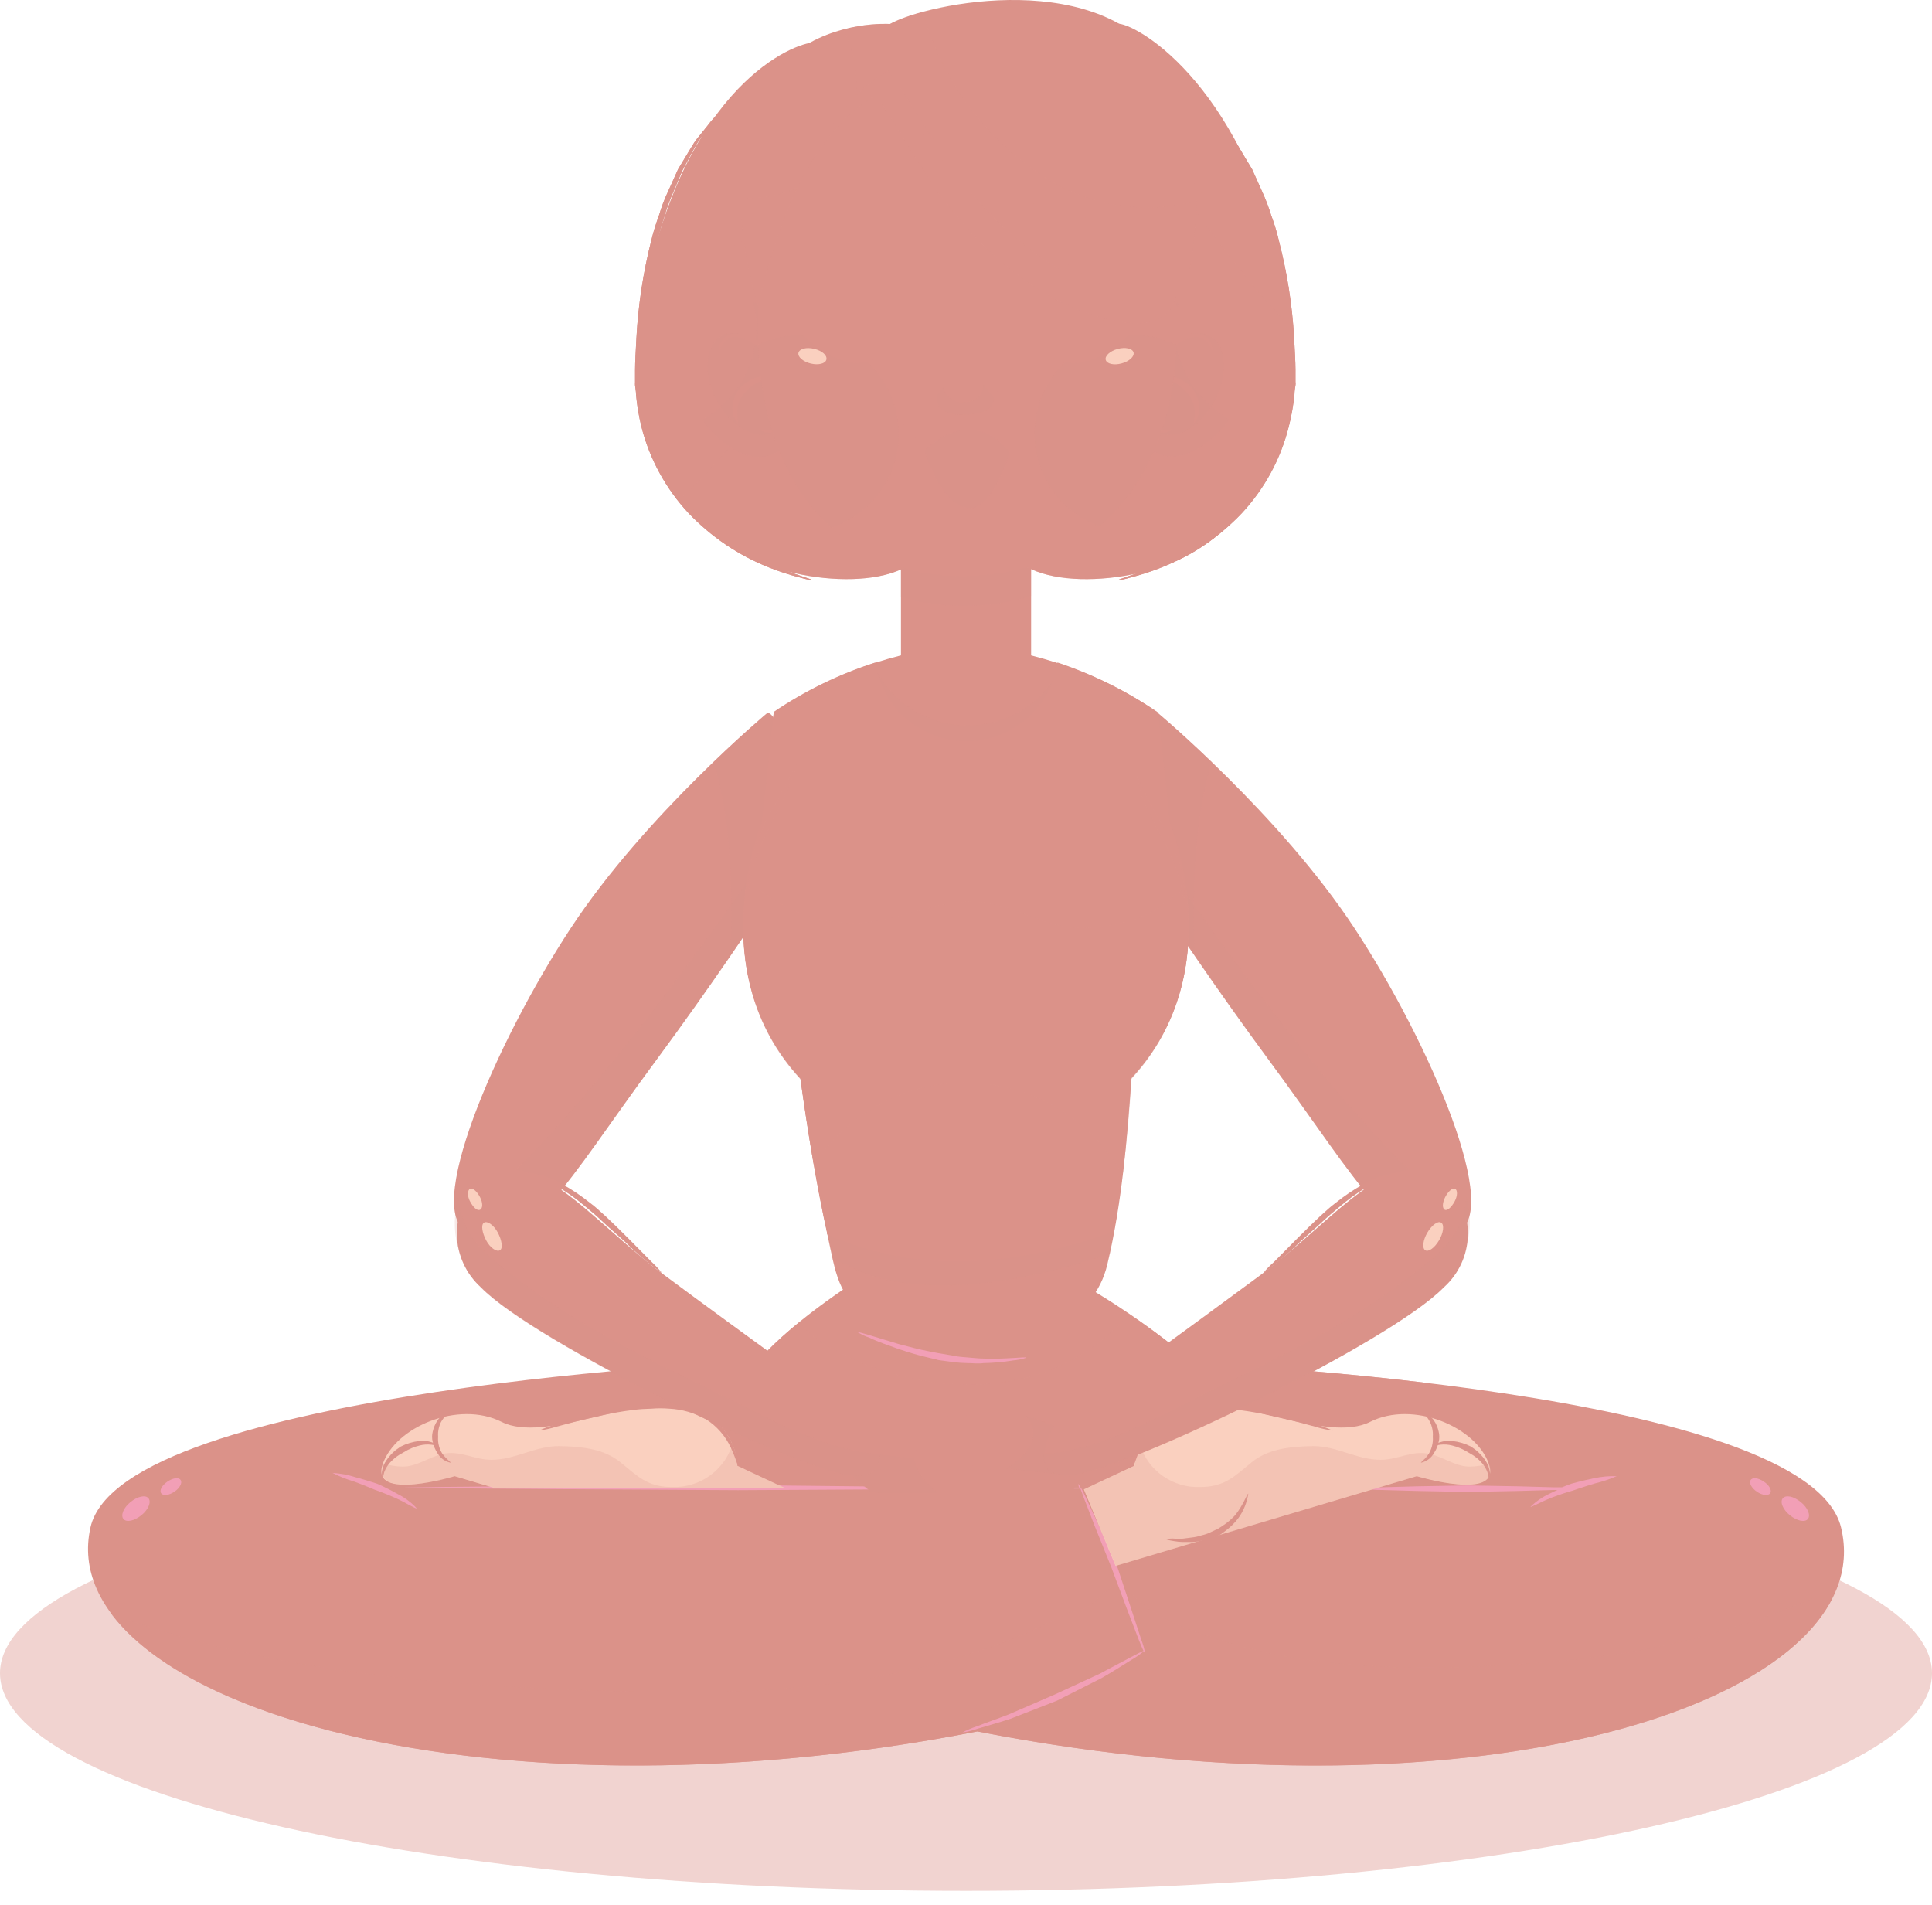 <svg width="71" height="70" viewBox="0 0 71 70" fill="none" xmlns="http://www.w3.org/2000/svg">
<g style="mix-blend-mode:multiply" opacity="0.4">
<path d="M71 61.489C71 65.906 55.107 69.485 35.5 69.485C15.893 69.485 0 65.906 0 61.489C0 57.072 15.893 53.511 35.5 53.511C55.107 53.511 71 57.076 71 61.489Z" fill="#DB9289"/>
</g>
<path d="M28.215 26.188C28.215 26.188 23.711 29.938 20.963 34.126C18.214 38.314 15.455 44.707 17.261 45.298C19.563 46.052 20.691 43.594 24.117 38.96C26.181 36.164 27.776 33.752 27.776 33.752C27.776 33.752 29.404 26.623 28.215 26.188Z" fill="#DB9289"/>
<path opacity="0.4" d="M28.215 26.188C28.215 26.188 27.388 26.877 26.228 28.001C26.877 30.235 26.921 32.614 26.855 34.967C27.446 34.217 27.776 33.76 27.776 33.76C27.776 33.76 29.404 26.623 28.215 26.188Z" fill="#DB9289"/>
<path opacity="0.2" d="M18.856 43.101C22.377 39.634 26.358 34.035 28.255 31.25C28.019 32.628 27.765 33.752 27.765 33.752C27.765 33.752 26.17 36.164 24.107 38.96C22.656 40.921 21.616 42.492 20.723 43.594C20.132 43.328 19.501 43.162 18.856 43.101Z" fill="#DB9289"/>
<path d="M42.535 26.188C42.535 26.188 47.035 29.938 49.787 34.126C52.539 38.314 55.291 44.707 53.489 45.298C51.187 46.052 50.059 43.594 46.632 38.96C44.569 36.164 42.974 33.752 42.974 33.752C42.974 33.752 41.338 26.623 42.535 26.188Z" fill="#DB9289"/>
<path opacity="0.4" d="M42.535 26.188C42.535 26.188 43.361 26.877 44.522 28.001C43.873 30.235 43.829 32.614 43.895 34.967C43.303 34.217 42.974 33.76 42.974 33.76C42.974 33.76 41.338 26.623 42.535 26.188Z" fill="#DB9289"/>
<path opacity="0.2" d="M51.883 43.101C48.362 39.634 44.38 34.035 42.484 31.25C42.716 32.628 42.974 33.752 42.974 33.752C42.974 33.752 44.569 36.164 46.632 38.96C48.083 40.921 49.123 42.492 50.016 43.594C50.607 43.328 51.238 43.162 51.883 43.101Z" fill="#DB9289"/>
<path d="M67.657 56.13C66.424 51.053 43.891 50.096 43.891 50.096C42.443 48.872 40.877 47.795 39.217 46.879L35.514 46.72H35.467L31.765 46.879C31.765 46.879 29.263 48.409 27.86 50.001C27.86 50.001 4.471 51.035 3.325 56.13C1.918 62.37 17.231 67.284 35.921 63.628C54.61 67.284 69.176 62.37 67.657 56.13Z" fill="#DB9289"/>
<path d="M42.999 30.25L42.56 26.188C40.502 24.776 38.114 23.922 35.627 23.708H35.373C32.886 23.922 30.496 24.777 28.436 26.188L28.001 30.25C28.001 30.25 25.735 35.656 29.415 39.641C29.687 41.589 29.999 43.536 30.423 45.443C30.692 46.662 30.786 47.731 31.961 48.388C33.375 49.185 34.749 49.167 36.312 49.113C38.191 49.062 40.189 48.569 40.693 46.469C41.226 44.243 41.418 41.893 41.581 39.616C45.265 35.656 42.999 30.25 42.999 30.25Z" fill="#DB9289"/>
<path opacity="0.2" d="M30.423 45.454C30.489 45.748 30.543 46.034 30.608 46.306C30.867 46.383 31.118 46.482 31.359 46.604C33.335 47.586 36.436 47.282 38.872 46.64C39.521 46.473 40.16 46.277 40.787 46.074C41.199 43.951 41.466 41.801 41.585 39.641C45.265 35.653 42.999 30.25 42.999 30.25L42.56 26.188C41.469 25.441 40.281 24.847 39.028 24.422C38.725 25.092 38.235 25.66 37.616 26.056C36.998 26.453 36.278 26.662 35.543 26.659C34.808 26.655 34.09 26.438 33.475 26.035C32.861 25.631 32.377 25.059 32.081 24.386C30.794 24.82 29.573 25.43 28.454 26.199L28.019 30.261C28.019 30.261 25.753 35.667 29.433 39.652C29.687 41.589 29.999 43.536 30.423 45.454Z" fill="#DB9289"/>
<path d="M42.999 30.25L42.589 26.45C42.571 26.351 42.546 26.255 42.517 26.159C41.389 25.387 40.158 24.777 38.861 24.346C38.743 25.149 38.34 25.883 37.725 26.413C37.111 26.944 36.326 27.235 35.514 27.235C34.703 27.235 33.918 26.944 33.304 26.413C32.689 25.883 32.286 25.149 32.168 24.346C30.844 24.77 29.588 25.381 28.436 26.159L28.001 30.221C28.001 30.221 25.735 35.627 29.415 39.612C29.68 41.509 29.985 43.409 30.394 45.28C30.394 45.305 30.394 45.331 30.394 45.356C33.618 46.843 37.425 46.549 40.936 45.24C41.19 43.855 41.338 42.437 41.454 41.034C41.454 41.008 41.454 40.987 41.454 40.965L41.563 39.612C45.265 35.656 42.999 30.25 42.999 30.25Z" fill="#DB9289"/>
<g style="mix-blend-mode:multiply" opacity="0.5">
<path d="M42.553 33.361C41.791 33.905 40.675 34.057 39.782 34.111C38.296 34.111 37.114 33.111 35.667 33.132C34.22 33.154 32.766 33.923 31.341 33.923C30.617 33.922 29.901 33.776 29.235 33.492C28.569 33.209 27.967 32.794 27.464 32.273C27.138 34.209 27.145 37.205 29.415 39.66C29.56 40.715 29.724 41.773 29.908 42.825C30.527 41.863 31.384 41.078 32.397 40.546C33.41 40.014 34.543 39.753 35.686 39.79C36.829 39.826 37.944 40.159 38.92 40.754C39.897 41.35 40.702 42.188 41.258 43.188C41.342 42.462 41.411 41.77 41.469 41.066C41.469 41.041 41.469 41.019 41.469 40.998L41.577 39.645C43.72 37.324 43.847 34.521 43.579 32.585C43.252 32.863 42.91 33.122 42.553 33.361Z" fill="#DB9289"/>
</g>
<path d="M37.077 27.976C36.854 28.056 36.623 28.113 36.388 28.146C36.05 28.181 35.708 28.166 35.373 28.103C35.035 28.051 34.706 27.953 34.394 27.813C34.088 27.648 33.794 27.462 33.513 27.258C33.72 27.554 33.996 27.794 34.318 27.958C34.636 28.13 34.978 28.252 35.333 28.32C35.695 28.373 36.062 28.365 36.421 28.299C36.663 28.247 36.898 28.163 37.117 28.049C37.221 28.003 37.313 27.936 37.389 27.853C37.281 27.882 37.176 27.923 37.077 27.976Z" fill="#DB9289"/>
<path d="M36.965 37.948C36.776 37.793 36.563 37.67 36.334 37.585C36.002 37.465 35.654 37.394 35.301 37.375C34.949 37.376 34.598 37.419 34.256 37.502C33.913 37.574 33.59 37.72 33.31 37.93C33.31 37.959 33.792 37.741 34.292 37.665C34.623 37.612 34.959 37.594 35.293 37.611C35.627 37.612 35.958 37.657 36.28 37.745C36.502 37.806 36.714 37.898 36.911 38.017C37.074 38.111 37.172 38.198 37.186 38.18C37.201 38.162 37.117 38.075 36.965 37.948Z" fill="#DB9289"/>
<path d="M36.12 38.318C36.004 38.265 35.882 38.225 35.758 38.198C35.701 38.184 35.645 38.173 35.587 38.166C35.401 38.164 35.215 38.19 35.036 38.242C34.857 38.286 34.694 38.376 34.561 38.503C34.733 38.482 34.904 38.449 35.072 38.405C35.237 38.386 35.404 38.386 35.569 38.405H35.721C35.836 38.416 35.95 38.437 36.062 38.467C36.223 38.534 36.391 38.585 36.562 38.619C36.44 38.486 36.289 38.383 36.12 38.318Z" fill="#DB9289"/>
<g style="mix-blend-mode:multiply" opacity="0.5">
<path d="M29.281 28.078C29.177 28.483 29.027 28.876 28.835 29.249L28.284 30.373L28.117 30.735C28.008 30.939 27.907 31.229 27.791 31.515C27.591 32.099 27.555 32.719 27.515 32.719C27.496 32.589 27.496 32.457 27.515 32.327C27.53 32.037 27.574 31.749 27.646 31.468C27.727 31.19 27.824 30.916 27.936 30.648L28.088 30.286C28.088 30.286 28.378 29.727 28.686 29.198C28.995 28.669 29.245 28.067 29.281 28.078Z" fill="#DB9289"/>
</g>
<g style="mix-blend-mode:multiply" opacity="0.5">
<path d="M43.514 32.998C43.474 32.998 43.419 32.396 43.202 31.834C43.046 31.463 42.87 31.1 42.676 30.746C42.676 30.746 42.401 30.21 42.139 29.659C41.964 29.29 41.842 28.898 41.777 28.495C41.813 28.495 42.013 29.053 42.303 29.582L42.897 30.641L43.057 31.004C43.162 31.211 43.26 31.504 43.369 31.791C43.448 32.066 43.497 32.349 43.514 32.636C43.532 32.756 43.532 32.878 43.514 32.998Z" fill="#DB9289"/>
</g>
<g opacity="0.8">
<path d="M30.742 54.548H39.376C39.716 54.535 40.052 54.622 40.342 54.8C40.632 54.977 40.862 55.237 41.005 55.546C41.041 55.589 41.077 55.636 41.11 55.684C40.66 53.457 41.904 50.828 44.845 50.828H52.499C47.829 50.262 43.891 50.103 43.891 50.103C43.127 49.451 42.324 48.845 41.487 48.29C38.662 51.553 34.013 51.481 30.471 49.501C30.051 49.27 29.681 48.958 29.383 48.584C28.832 49.025 28.318 49.51 27.845 50.034C23.317 50.264 18.804 50.738 14.327 51.455H27C27.895 51.422 28.771 51.719 29.461 52.289C30.151 52.859 30.607 53.663 30.742 54.548Z" fill="#DB9289"/>
<path d="M57.703 60.999C53.547 61.384 48.561 61.59 44.449 60.14C43.746 59.945 43.074 59.649 42.455 59.263L42.39 59.23C42.228 59.142 42.079 59.032 41.947 58.904C41.772 58.766 41.603 58.62 41.443 58.465C41.318 58.342 41.208 58.205 41.117 58.055C40.983 58.222 40.823 58.365 40.642 58.479L40.529 58.548C40.389 58.744 40.209 58.908 40 59.028C39.791 59.148 39.558 59.222 39.318 59.244C34.539 61.801 28.886 62.309 23.534 62.174C17.235 62.018 10.668 61.609 4.678 59.516C4.542 59.468 4.411 59.408 4.286 59.335H4.112C7.546 63.868 20.596 66.624 35.917 63.628C51.898 66.754 64.857 63.628 67.334 58.74H66.609C63.776 59.951 60.771 60.714 57.703 60.999Z" fill="#DB9289"/>
</g>
<path d="M29.528 51.104L29.825 51.314L30.115 51.532C30.297 51.655 30.507 51.858 30.732 52.047C31.156 52.449 31.497 52.928 31.529 52.91C31.358 52.548 31.127 52.217 30.848 51.93C30.661 51.73 30.462 51.541 30.253 51.365L29.963 51.125L29.647 50.922C29.413 50.777 29.171 50.645 28.922 50.527C28.565 50.348 28.178 50.233 27.78 50.19C27.78 50.226 28.338 50.389 28.868 50.676C29.095 50.807 29.315 50.95 29.528 51.104Z" fill="#F29FB6"/>
<path d="M43.068 50.639C42.776 50.783 42.496 50.952 42.234 51.144C41.989 51.357 41.758 51.587 41.545 51.833C41.327 52.07 41.144 52.338 41.001 52.627C41.235 52.411 41.458 52.183 41.668 51.945C41.899 51.727 42.141 51.521 42.393 51.328C42.635 51.13 42.891 50.948 43.158 50.785C43.568 50.552 44.021 50.422 44.014 50.378C43.685 50.402 43.363 50.491 43.068 50.639Z" fill="#F29FB6"/>
<path d="M32.998 49.566C33.361 49.686 33.76 49.813 34.053 49.874L34.416 49.961C34.459 49.976 34.504 49.985 34.55 49.99L35.047 50.056C35.216 50.078 35.387 50.09 35.558 50.092C35.747 50.092 35.946 50.121 36.145 50.092C36.51 50.086 36.873 50.053 37.233 49.994C37.4 49.98 37.564 49.946 37.723 49.892C37.723 49.849 36.929 49.958 36.142 49.925C35.946 49.925 35.75 49.896 35.569 49.885C35.388 49.874 35.206 49.856 35.072 49.827L34.59 49.744C34.545 49.739 34.5 49.732 34.456 49.722L34.093 49.65C33.803 49.599 33.422 49.494 33.041 49.396C32.284 49.171 31.529 48.924 31.518 48.957C31.662 49.043 31.814 49.114 31.972 49.167C32.273 49.316 32.635 49.432 32.998 49.566Z" fill="#F29FB6"/>
<path d="M41.947 60.274L41.585 59.168L41.055 57.562C41.055 57.562 40.693 56.789 40.363 56.021L39.873 54.969C39.822 54.864 39.782 54.777 39.743 54.704H39.808C39.856 54.709 39.905 54.709 39.953 54.704H39.808H39.728C39.703 54.642 39.669 54.583 39.627 54.53C39.627 54.53 39.627 54.599 39.67 54.704H39.402L37.951 54.679L33.535 54.643L27.124 54.574L20.702 54.606L16.285 54.643L14.835 54.668H14.425H14.283C14.33 54.673 14.378 54.673 14.425 54.668H14.835L16.285 54.69L20.702 54.726L27.124 54.762L33.545 54.726L37.962 54.69L39.413 54.668H39.692L39.801 54.969C39.917 55.263 40.069 55.658 40.221 56.057C40.537 56.837 40.849 57.616 40.849 57.616C40.849 57.616 41.142 58.407 41.44 59.194L41.857 60.281C41.925 60.456 41.983 60.586 42.023 60.669C41.976 60.669 41.197 61.094 40.406 61.511L38.749 62.276L37.074 63.001C36.65 63.168 36.218 63.313 35.899 63.44C35.716 63.5 35.539 63.575 35.369 63.665C35.56 63.64 35.748 63.593 35.928 63.527C36.254 63.429 36.7 63.306 37.132 63.164L38.843 62.497L40.482 61.667C40.881 61.442 41.266 61.188 41.57 61.003C41.735 60.91 41.89 60.802 42.034 60.68C42.06 60.735 42.078 60.771 42.085 60.771C42.056 60.601 42.01 60.435 41.947 60.274Z" fill="#F29FB6"/>
<path d="M14.635 54.915C14.387 54.774 14.131 54.645 13.87 54.53C13.87 54.53 13.464 54.392 13.054 54.284C12.784 54.197 12.504 54.145 12.22 54.128C12.472 54.258 12.735 54.364 13.007 54.443C13.402 54.588 13.787 54.752 13.787 54.752C13.787 54.752 14.182 54.889 14.563 55.063C14.943 55.237 15.288 55.466 15.313 55.426C15.118 55.218 14.889 55.045 14.635 54.915Z" fill="#F29FB6"/>
<path d="M58.566 54.327C58.149 54.411 57.739 54.527 57.739 54.527C57.739 54.527 57.594 54.578 57.402 54.657H57.112L55.817 54.621L53.939 54.588L52.057 54.621L50.766 54.657C50.569 54.655 50.373 54.671 50.179 54.704C50.372 54.741 50.569 54.758 50.766 54.755L52.057 54.791L53.939 54.828L55.817 54.791L57.112 54.755H57.232L56.949 54.889C56.689 55.01 56.451 55.173 56.245 55.372C56.267 55.401 56.63 55.19 57.018 55.038C57.406 54.886 57.812 54.773 57.812 54.773C57.812 54.773 58.203 54.636 58.606 54.516C58.882 54.451 59.151 54.361 59.411 54.248C59.127 54.239 58.843 54.266 58.566 54.327Z" fill="#F29FB6"/>
<path d="M5.457 55.06C5.566 55.194 5.457 55.473 5.196 55.684C4.935 55.894 4.645 55.955 4.536 55.821C4.428 55.687 4.536 55.408 4.797 55.198C5.058 54.987 5.349 54.926 5.457 55.06Z" fill="#F29FB6"/>
<path d="M6.639 54.392C6.708 54.494 6.607 54.686 6.407 54.82C6.208 54.955 5.994 54.98 5.922 54.875C5.849 54.77 5.954 54.581 6.154 54.447C6.353 54.313 6.571 54.276 6.639 54.392Z" fill="#F29FB6"/>
<path d="M65.517 55.06C65.405 55.194 65.517 55.473 65.778 55.684C66.039 55.894 66.329 55.955 66.438 55.821C66.547 55.687 66.438 55.408 66.177 55.198C65.916 54.987 65.633 54.926 65.517 55.06Z" fill="#F29FB6"/>
<path d="M64.335 54.392C64.266 54.494 64.368 54.686 64.567 54.82C64.767 54.955 64.981 54.98 65.053 54.875C65.126 54.77 65.02 54.581 64.821 54.447C64.621 54.313 64.404 54.276 64.335 54.392Z" fill="#F29FB6"/>
<path d="M28.857 54.69L27.098 53.867C27.058 53.109 26.62 52.054 25.122 51.691C23.363 51.263 20.016 53.051 18.435 52.253C16.854 51.455 14.526 52.434 14.062 53.812C13.598 55.19 16.713 54.248 16.713 54.248L18.2 54.69H28.857Z" fill="#FAD0BF"/>
<path opacity="0.2" d="M28.857 54.69L27.098 53.867C27.085 53.596 27.024 53.329 26.917 53.08C26.769 53.55 26.47 53.959 26.066 54.242C25.662 54.526 25.176 54.667 24.683 54.646C23.799 54.646 23.429 54.248 22.805 53.74C22.181 53.232 21.354 53.156 20.539 53.142C19.657 53.142 18.932 53.646 18.058 53.646C17.42 53.646 16.901 53.283 16.263 53.432C15.759 53.548 15.32 53.896 14.813 53.896C14.567 53.895 14.322 53.856 14.088 53.78V53.812C13.627 55.19 16.738 54.248 16.738 54.248L18.225 54.69H28.857Z" fill="#DB9289"/>
<path d="M16.561 53.754C16.458 53.733 16.36 53.69 16.276 53.627C16.191 53.564 16.122 53.484 16.071 53.392C15.992 53.271 15.936 53.137 15.904 52.996C15.87 52.868 15.87 52.733 15.904 52.605C15.936 52.464 15.992 52.33 16.071 52.21C16.249 51.938 16.553 51.847 16.561 51.847C16.568 51.847 16.328 52.028 16.198 52.275C16.145 52.389 16.111 52.512 16.1 52.638C16.097 52.691 16.097 52.744 16.1 52.797C16.097 52.851 16.097 52.906 16.1 52.96C16.111 53.086 16.145 53.209 16.198 53.323C16.318 53.569 16.575 53.722 16.561 53.754Z" fill="#DB9289"/>
<path d="M14.059 54.316C14.059 54.316 14.019 54.233 14.033 54.099C14.053 53.936 14.114 53.781 14.211 53.649C14.304 53.513 14.417 53.391 14.544 53.287L14.726 53.16C14.936 53.053 15.163 52.984 15.397 52.957C15.558 52.935 15.721 52.952 15.875 53.004C15.999 53.047 16.067 53.109 16.06 53.116C16.053 53.123 15.973 53.116 15.854 53.091C15.709 53.074 15.563 53.084 15.422 53.12C15.217 53.17 15.021 53.253 14.842 53.366L14.671 53.464C14.55 53.541 14.439 53.634 14.341 53.74C14.245 53.845 14.17 53.968 14.12 54.102C14.084 54.229 14.08 54.313 14.059 54.316Z" fill="#DB9289"/>
<path d="M27.109 53.812C27.087 53.812 27.026 53.559 26.859 53.203C26.66 52.771 26.34 52.406 25.938 52.152C25.525 51.922 25.064 51.79 24.593 51.767C24.377 51.749 24.159 51.749 23.943 51.767C23.727 51.771 23.51 51.785 23.294 51.811C22.815 51.871 22.34 51.955 21.869 52.065C21.354 52.184 20.843 52.322 20.459 52.427C20.247 52.494 20.03 52.542 19.81 52.572C20.011 52.479 20.22 52.401 20.433 52.34C20.796 52.213 21.314 52.05 21.829 51.912C22.306 51.781 22.791 51.678 23.28 51.604C23.501 51.571 23.724 51.549 23.947 51.539C24.173 51.529 24.4 51.536 24.625 51.56C25.127 51.599 25.612 51.757 26.039 52.021C26.456 52.302 26.776 52.705 26.957 53.174C27.017 53.325 27.064 53.48 27.098 53.638C27.11 53.696 27.113 53.754 27.109 53.812Z" fill="#DB9289"/>
<path d="M40.997 57.544L52.068 54.248C52.068 54.248 55.179 55.19 54.719 53.812C54.258 52.434 51.93 51.455 50.349 52.253C48.768 53.051 45.421 51.263 43.659 51.691C42.161 52.054 41.722 53.109 41.683 53.867L39.833 54.733L40.997 57.544Z" fill="#FAD0BF"/>
<path opacity="0.2" d="M41.701 53.867C41.717 53.596 41.779 53.33 41.886 53.08C42.033 53.55 42.331 53.959 42.735 54.242C43.138 54.525 43.623 54.667 44.116 54.646C45.001 54.646 45.374 54.248 45.994 53.74C46.614 53.232 47.444 53.156 48.264 53.142C49.145 53.142 49.867 53.646 50.741 53.646C51.383 53.646 51.897 53.283 52.554 53.432C53.054 53.548 53.493 53.896 54.004 53.896C54.251 53.895 54.495 53.856 54.73 53.78V53.812C55.19 55.19 52.079 54.248 52.079 54.248L41.008 57.544L39.844 54.733L41.701 53.867Z" fill="#DB9289"/>
<path d="M52.217 53.754C52.319 53.733 52.415 53.689 52.499 53.626C52.583 53.564 52.652 53.484 52.702 53.392C52.783 53.272 52.839 53.138 52.869 52.996C52.903 52.868 52.903 52.733 52.869 52.605C52.839 52.464 52.783 52.33 52.702 52.21C52.525 51.938 52.224 51.847 52.217 51.847C52.209 51.847 52.449 52.028 52.561 52.275C52.613 52.389 52.645 52.512 52.655 52.638C52.659 52.691 52.659 52.744 52.655 52.797C52.659 52.851 52.659 52.906 52.655 52.96C52.645 53.086 52.613 53.208 52.561 53.323C52.456 53.569 52.217 53.722 52.217 53.754Z" fill="#DB9289"/>
<path d="M54.722 54.316C54.758 54.25 54.768 54.172 54.751 54.099C54.728 53.937 54.667 53.783 54.574 53.649C54.478 53.514 54.364 53.392 54.236 53.287L54.059 53.16C53.849 53.053 53.622 52.984 53.388 52.957C53.227 52.935 53.063 52.952 52.909 53.004C52.782 53.047 52.717 53.109 52.724 53.116C52.731 53.123 52.811 53.116 52.931 53.091C53.075 53.074 53.221 53.084 53.362 53.12C53.568 53.171 53.763 53.254 53.943 53.366L54.109 53.464C54.232 53.541 54.343 53.633 54.439 53.74C54.537 53.844 54.612 53.968 54.661 54.102C54.7 54.229 54.704 54.313 54.722 54.316Z" fill="#DB9289"/>
<path d="M41.675 53.812C41.697 53.812 41.755 53.559 41.922 53.203C42.122 52.771 42.443 52.405 42.847 52.152C43.259 51.921 43.72 51.79 44.192 51.767C44.408 51.749 44.625 51.749 44.841 51.767C44.841 51.767 45.098 51.767 45.49 51.811C45.969 51.871 46.445 51.955 46.915 52.065C47.426 52.184 47.941 52.322 48.326 52.427C48.537 52.494 48.755 52.543 48.975 52.572C48.773 52.479 48.565 52.401 48.351 52.34C47.989 52.213 47.466 52.05 46.955 51.912C46.478 51.781 45.994 51.678 45.505 51.604C45.282 51.57 45.058 51.549 44.834 51.539C44.609 51.529 44.383 51.536 44.159 51.56C43.657 51.599 43.171 51.757 42.741 52.021C42.326 52.303 42.005 52.706 41.824 53.174C41.764 53.325 41.718 53.48 41.686 53.638C41.675 53.743 41.664 53.812 41.675 53.812Z" fill="#DB9289"/>
<path d="M42.847 56.568C42.847 56.568 42.963 56.608 43.14 56.633C43.242 56.651 43.345 56.662 43.449 56.666H43.811C43.934 56.663 44.055 56.646 44.174 56.615C44.279 56.603 44.382 56.579 44.482 56.543L44.769 56.43L44.848 56.394L45.03 56.26C45.213 56.127 45.376 55.967 45.512 55.785C45.703 55.52 45.827 55.213 45.874 54.889C45.831 54.889 45.682 55.328 45.389 55.683C45.248 55.837 45.089 55.971 44.913 56.082L44.743 56.191L44.671 56.22L44.417 56.34C44.327 56.377 44.233 56.406 44.138 56.427C44.031 56.463 43.92 56.487 43.807 56.499L43.47 56.543C43.371 56.548 43.272 56.548 43.173 56.543C43.063 56.533 42.953 56.542 42.847 56.568Z" fill="#DB9289"/>
<path d="M31.642 53.511L32.396 53.116L32.559 53.022C32.585 53.142 32.595 53.214 32.595 53.214C36.102 51.941 39.123 53.486 39.485 54.628C39.514 54.726 39.376 54.81 39.26 54.879L32.371 54.857L31.986 54.806C31.6 54.491 31.243 54.142 30.92 53.762C31.173 53.719 31.417 53.634 31.642 53.511Z" fill="#DB9289"/>
<path d="M37.759 54.284C37.565 54.161 37.361 54.055 37.15 53.965L36.863 53.845L36.562 53.78C36.344 53.736 36.122 53.708 35.899 53.696C35.571 53.677 35.242 53.732 34.938 53.856C34.938 53.896 35.417 53.823 35.884 53.881C36.099 53.913 36.31 53.958 36.519 54.015L36.802 54.099L37.077 54.193C37.284 54.264 37.485 54.35 37.679 54.451C38.107 54.672 38.473 55.009 38.499 54.984C38.302 54.703 38.05 54.465 37.759 54.284Z" fill="#DB9289"/>
<path d="M39.104 54.563C39.246 54.708 39.326 54.824 39.344 54.81C39.307 54.695 39.249 54.588 39.173 54.494C39.02 54.289 38.838 54.108 38.633 53.954C38.434 53.803 38.222 53.671 37.998 53.559C37.817 53.468 37.694 53.413 37.694 53.413C37.362 53.296 37.019 53.208 36.671 53.152C36.328 53.074 35.973 53.065 35.627 53.127C35.627 53.16 36.142 53.2 36.642 53.334C36.975 53.419 37.301 53.528 37.618 53.66C37.941 53.777 38.251 53.928 38.542 54.11C38.746 54.239 38.935 54.391 39.104 54.563Z" fill="#DB9289"/>
<path opacity="0.2" d="M31.642 53.511L32.396 53.116L32.559 53.022C32.585 53.142 32.595 53.214 32.595 53.214C33.045 53.054 33.507 52.932 33.977 52.851C33.226 53.533 33.763 54.302 34.47 54.868H32.352L31.968 54.817C31.582 54.502 31.225 54.153 30.902 53.773C31.162 53.728 31.412 53.64 31.642 53.511Z" fill="#DB9289"/>
<path d="M32.421 52.666C32.273 52.596 32.129 52.516 31.99 52.427L31.852 52.333C31.613 52.155 31.388 51.945 31.127 51.767L29.02 50.233C27.479 49.109 25.934 47.989 24.404 46.85C21.601 44.769 19.574 41.857 17.59 43.431C17.33 43.685 17.125 43.99 16.987 44.327C16.85 44.664 16.783 45.026 16.791 45.39C16.799 45.754 16.882 46.112 17.035 46.442C17.187 46.773 17.406 47.068 17.677 47.311C19.661 49.345 29.281 53.983 31.239 54.2C31.514 54.225 31.791 54.204 32.059 54.139C32.334 53.699 32.461 53.183 32.421 52.666Z" fill="#DB9289"/>
<path opacity="0.2" d="M32.367 53.421C32.273 53.421 32.171 53.421 32.059 53.421C29.977 53.181 27.78 51.869 25.894 50.955C23.548 49.816 21.122 48.623 19.023 46.999C18 46.208 16.956 45.519 16.847 44.007C16.679 44.584 16.667 45.196 16.813 45.779C16.959 46.362 17.257 46.896 17.678 47.325C19.661 49.359 29.281 53.997 31.239 54.215C31.538 54.28 31.849 54.23 32.113 54.077C32.244 53.879 32.33 53.655 32.367 53.421Z" fill="#DB9289"/>
<path d="M18.725 43.151C18.774 43.162 18.825 43.162 18.874 43.151C18.994 43.136 19.116 43.136 19.237 43.151C19.62 43.196 19.991 43.319 20.325 43.514C20.665 43.701 20.989 43.917 21.293 44.16C21.543 44.363 21.706 44.504 21.706 44.504C21.706 44.504 21.873 44.635 22.116 44.867C22.359 45.099 22.681 45.371 23.001 45.664C23.41 46.074 23.854 46.448 24.328 46.781C24.217 46.642 24.096 46.511 23.965 46.39L23.124 45.541C22.816 45.233 22.504 44.925 22.265 44.703C22.025 44.482 21.858 44.341 21.858 44.341C21.858 44.341 21.688 44.203 21.427 44.007C21.107 43.769 20.764 43.561 20.404 43.387C20.052 43.205 19.662 43.106 19.266 43.097C19.136 43.09 19.007 43.104 18.881 43.137C18.829 43.133 18.776 43.138 18.725 43.151Z" fill="#DB9289"/>
<g style="mix-blend-mode:screen">
<g style="mix-blend-mode:screen">
<path d="M17.786 44.932C17.902 44.852 18.149 45.019 18.294 45.295C18.439 45.57 18.493 45.867 18.374 45.944C18.254 46.02 18.011 45.857 17.866 45.581C17.721 45.306 17.667 45.008 17.786 44.932Z" fill="#FAD0BF"/>
</g>
<g style="mix-blend-mode:screen">
<path d="M17.275 43.684C17.366 43.641 17.525 43.775 17.638 43.989C17.75 44.203 17.746 44.41 17.638 44.457C17.529 44.504 17.391 44.366 17.275 44.152C17.159 43.938 17.184 43.732 17.275 43.684Z" fill="#FAD0BF"/>
</g>
</g>
<path d="M39.946 52.942L39.22 52.464C39.166 52.427 39.119 52.387 39.068 52.347L39.01 52.536C35.652 50.872 32.483 52.061 32.037 53.16C31.997 53.254 32.131 53.352 32.236 53.435L39.09 54.197H39.478C39.893 53.928 40.283 53.623 40.642 53.283C40.393 53.208 40.158 53.093 39.946 52.942Z" fill="#DB9289"/>
<path d="M33.788 53.026C33.994 52.926 34.208 52.844 34.427 52.779L34.724 52.692L35.029 52.663C35.252 52.644 35.476 52.644 35.699 52.663C36.027 52.682 36.346 52.772 36.635 52.928C36.635 52.968 36.163 52.844 35.692 52.848C35.477 52.853 35.263 52.873 35.05 52.909L34.76 52.96L34.474 53.022C34.262 53.069 34.053 53.131 33.85 53.207C33.404 53.381 33.009 53.675 32.983 53.642C33.208 53.384 33.481 53.175 33.788 53.026Z" fill="#DB9289"/>
<path d="M32.421 53.152C32.269 53.276 32.178 53.381 32.164 53.366C32.209 53.256 32.277 53.157 32.363 53.076C32.534 52.887 32.734 52.726 32.954 52.598C33.167 52.47 33.392 52.363 33.625 52.279C33.81 52.206 33.941 52.17 33.941 52.17C34.284 52.09 34.633 52.042 34.985 52.025C35.334 51.988 35.686 52.02 36.022 52.119C36.022 52.152 35.504 52.119 34.996 52.21C34.658 52.256 34.323 52.328 33.995 52.424C33.661 52.501 33.336 52.616 33.027 52.764C32.81 52.869 32.607 52.999 32.421 53.152Z" fill="#DB9289"/>
<path opacity="0.2" d="M39.946 52.942L39.22 52.463C39.166 52.427 39.119 52.387 39.068 52.347L39.01 52.536C38.581 52.324 38.135 52.151 37.676 52.017C38.354 52.779 37.745 53.468 36.983 53.965L39.09 54.197H39.478C39.893 53.928 40.283 53.623 40.642 53.283C40.393 53.208 40.158 53.093 39.946 52.942Z" fill="#DB9289"/>
<path d="M38.742 52.395C38.742 52.395 44.116 48.493 46.331 46.85C49.134 44.769 51.161 41.857 53.145 43.431C53.405 43.685 53.611 43.99 53.748 44.327C53.886 44.664 53.953 45.026 53.944 45.39C53.936 45.754 53.853 46.112 53.701 46.442C53.548 46.773 53.329 47.068 53.058 47.311C51.074 49.345 41.454 53.983 39.496 54.2C37.538 54.418 38.742 52.395 38.742 52.395Z" fill="#DB9289"/>
<path opacity="0.2" d="M53.888 43.993C53.783 45.505 52.739 46.194 51.712 46.984C49.613 48.609 47.187 49.802 44.823 50.94C42.952 51.854 40.754 53.167 38.658 53.406C38.546 53.406 38.444 53.406 38.35 53.406C38.307 53.874 38.506 54.302 39.463 54.19C41.425 53.968 51.042 49.33 53.025 47.3C53.449 46.875 53.753 46.344 53.904 45.763C54.056 45.182 54.05 44.571 53.888 43.993Z" fill="#DB9289"/>
<path d="M52.024 43.151C51.975 43.162 51.925 43.162 51.876 43.151C51.755 43.136 51.633 43.136 51.513 43.151C51.129 43.196 50.759 43.319 50.425 43.514C50.085 43.701 49.761 43.917 49.457 44.16C49.207 44.363 49.044 44.504 49.044 44.504C49.044 44.504 48.877 44.635 48.63 44.867C48.384 45.099 48.068 45.371 47.749 45.664C47.34 46.074 46.896 46.448 46.422 46.781C46.539 46.641 46.666 46.51 46.803 46.39L47.644 45.541C47.952 45.233 48.264 44.925 48.503 44.703C48.743 44.482 48.91 44.341 48.91 44.341C48.91 44.341 49.08 44.203 49.341 44.007C49.661 43.769 50.002 43.562 50.36 43.387C50.714 43.205 51.105 43.106 51.502 43.097C51.632 43.09 51.761 43.104 51.887 43.137C51.933 43.135 51.98 43.14 52.024 43.151Z" fill="#DB9289"/>
<g style="mix-blend-mode:screen">
<g style="mix-blend-mode:screen">
<path d="M52.964 44.932C52.847 44.852 52.619 45.019 52.456 45.295C52.293 45.57 52.256 45.867 52.376 45.944C52.496 46.02 52.721 45.857 52.884 45.581C53.047 45.306 53.083 45.008 52.964 44.932Z" fill="#FAD0BF"/>
</g>
<g style="mix-blend-mode:screen">
<path d="M53.475 43.685C53.38 43.641 53.225 43.775 53.112 43.989C53 44.203 53 44.41 53.094 44.457C53.188 44.504 53.341 44.366 53.457 44.152C53.573 43.938 53.565 43.732 53.475 43.685Z" fill="#FAD0BF"/>
</g>
</g>
<path d="M37.893 19.625H33.11V24.97H37.893V19.625Z" fill="#DB9289"/>
<path opacity="0.4" d="M33.11 21.939C33.857 22.159 34.631 22.269 35.409 22.265C36.25 22.271 37.086 22.149 37.89 21.902V18.969H33.11V21.939Z" fill="#DB9289"/>
<path d="M30.046 1.574C29.684 1.4 25.818 2.52 24.009 9.334C22.344 15.593 24.843 18.994 27.316 20.372C29.491 21.579 33.582 21.739 34.097 19.901C34.612 18.062 32.113 2.539 30.046 1.574Z" fill="#DB9289"/>
<g style="mix-blend-mode:multiply" opacity="0.4">
<path d="M25.02 18.334C25.628 19.172 26.41 19.867 27.312 20.372C29.488 21.579 33.578 21.739 34.093 19.901C34.448 18.715 33.513 11.88 32.273 6.89C30.659 11.176 28.342 15.147 25.02 18.334Z" fill="#DB9289"/>
</g>
<path d="M29.858 21.322C29.709 21.303 29.562 21.271 29.419 21.228C29.036 21.131 28.659 21.01 28.291 20.865C27.16 20.422 26.141 19.736 25.303 18.856C24.467 17.959 23.871 16.865 23.57 15.676C23.476 15.291 23.41 14.9 23.374 14.505C23.374 14.364 23.345 14.248 23.338 14.171C23.335 14.132 23.335 14.091 23.338 14.052C23.338 14.052 23.338 13.889 23.338 13.598C23.338 13.308 23.363 12.902 23.389 12.409C23.454 11.205 23.636 10.01 23.933 8.841C24.009 8.525 24.105 8.214 24.219 7.909C24.308 7.606 24.421 7.31 24.556 7.024L24.919 6.219C25.068 5.976 25.202 5.748 25.329 5.537L25.514 5.236C25.573 5.15 25.637 5.066 25.706 4.986C25.829 4.83 25.938 4.693 26.029 4.584C26.117 4.464 26.215 4.351 26.322 4.247C26.254 4.375 26.172 4.497 26.079 4.609L25.785 5.026C25.72 5.107 25.66 5.193 25.608 5.284L25.437 5.588L25.075 6.274C24.966 6.527 24.85 6.799 24.734 7.079C24.605 7.37 24.497 7.671 24.411 7.978C24.307 8.282 24.22 8.592 24.15 8.906C23.881 10.06 23.721 11.236 23.672 12.42C23.672 12.906 23.624 13.312 23.642 13.588C23.661 13.863 23.642 14.03 23.642 14.03C23.638 14.067 23.638 14.105 23.642 14.142C23.642 14.219 23.642 14.327 23.672 14.469C23.703 14.853 23.764 15.235 23.853 15.611C24.123 16.759 24.673 17.822 25.456 18.704C26.256 19.58 27.234 20.276 28.324 20.745C29.234 21.13 29.869 21.289 29.858 21.322Z" fill="#DB9289"/>
<g style="mix-blend-mode:screen">
<path d="M29.858 21.322C29.709 21.303 29.562 21.271 29.419 21.228C29.036 21.131 28.659 21.01 28.291 20.865C27.16 20.422 26.141 19.736 25.303 18.856C24.467 17.959 23.871 16.865 23.57 15.676C23.476 15.291 23.41 14.9 23.374 14.505C23.374 14.364 23.345 14.248 23.338 14.171C23.335 14.132 23.335 14.091 23.338 14.052C23.338 14.052 23.338 13.889 23.338 13.598C23.338 13.308 23.363 12.902 23.389 12.409C23.454 11.205 23.636 10.01 23.933 8.841C24.009 8.525 24.105 8.214 24.219 7.909C24.308 7.606 24.421 7.31 24.556 7.024L24.919 6.219C25.068 5.976 25.202 5.748 25.329 5.537L25.514 5.236C25.573 5.15 25.637 5.066 25.706 4.986C25.829 4.83 25.938 4.693 26.029 4.584C26.117 4.464 26.215 4.351 26.322 4.247C26.254 4.375 26.172 4.497 26.079 4.609L25.785 5.026C25.72 5.107 25.66 5.193 25.608 5.284L25.437 5.588L25.075 6.274C24.966 6.527 24.85 6.799 24.734 7.079C24.605 7.37 24.497 7.671 24.411 7.978C24.307 8.282 24.22 8.592 24.15 8.906C23.881 10.06 23.721 11.236 23.672 12.42C23.672 12.906 23.624 13.312 23.642 13.588C23.661 13.863 23.642 14.03 23.642 14.03C23.638 14.067 23.638 14.105 23.642 14.142C23.642 14.219 23.642 14.327 23.672 14.469C23.703 14.853 23.764 15.235 23.853 15.611C24.123 16.759 24.673 17.822 25.456 18.704C26.256 19.58 27.234 20.276 28.324 20.745C29.234 21.13 29.869 21.289 29.858 21.322Z" fill="#DB9289"/>
</g>
<path d="M41.026 0.881C41.389 0.711 45.211 2.52 47.02 9.334C48.685 15.585 46.186 18.994 43.713 20.372C41.538 21.579 37.447 21.739 36.932 19.901C36.417 18.062 38.959 1.861 41.026 0.881Z" fill="#DB9289"/>
<g style="mix-blend-mode:multiply" opacity="0.4">
<path d="M45.69 10.059C43.641 7.441 41.338 4.457 40.703 1.153C38.706 3.5 36.443 18.153 36.932 19.901C37.447 21.739 41.552 21.579 43.713 20.372C45.802 19.219 47.905 16.601 47.503 12.054C46.848 11.437 46.241 10.77 45.69 10.059Z" fill="#DB9289"/>
</g>
<path d="M41.084 21.322C41.233 21.304 41.38 21.272 41.523 21.228C41.906 21.131 42.283 21.01 42.651 20.865C43.782 20.424 44.803 19.738 45.639 18.856C46.472 17.96 47.064 16.867 47.361 15.68C47.461 15.29 47.531 14.894 47.571 14.494C47.571 14.353 47.597 14.237 47.608 14.16C47.619 14.084 47.608 14.041 47.608 14.041C47.608 14.041 47.608 13.878 47.608 13.588C47.608 13.297 47.582 12.891 47.557 12.398C47.488 11.198 47.3 10.008 46.998 8.844C46.925 8.528 46.83 8.217 46.716 7.913C46.623 7.61 46.51 7.315 46.378 7.028C46.252 6.749 46.128 6.477 46.016 6.223L45.606 5.541L45.425 5.24C45.367 5.146 45.291 5.07 45.233 4.99L44.91 4.587C44.822 4.465 44.723 4.352 44.612 4.25C44.684 4.377 44.765 4.498 44.855 4.613L45.153 5.03C45.207 5.11 45.276 5.189 45.331 5.287L45.497 5.592L45.878 6.277L46.219 7.082C46.341 7.368 46.444 7.661 46.527 7.96C46.632 8.264 46.718 8.574 46.785 8.888C47.054 10.042 47.216 11.218 47.267 12.402C47.267 12.888 47.314 13.294 47.296 13.569C47.278 13.845 47.296 14.012 47.296 14.012C47.296 14.012 47.296 14.052 47.296 14.124C47.296 14.197 47.278 14.309 47.267 14.45C47.233 14.835 47.171 15.217 47.082 15.593C46.815 16.742 46.264 17.805 45.479 18.686C44.679 19.561 43.703 20.256 42.614 20.727C41.701 21.13 41.073 21.289 41.084 21.322Z" fill="#DB9289"/>
<g style="mix-blend-mode:screen">
<path d="M41.084 21.322C41.233 21.304 41.38 21.272 41.523 21.228C41.906 21.131 42.283 21.01 42.651 20.865C43.782 20.424 44.803 19.738 45.639 18.856C46.472 17.96 47.064 16.867 47.361 15.68C47.461 15.29 47.531 14.894 47.571 14.494C47.571 14.353 47.597 14.237 47.608 14.16C47.619 14.084 47.608 14.041 47.608 14.041C47.608 14.041 47.608 13.878 47.608 13.588C47.608 13.297 47.582 12.891 47.557 12.398C47.488 11.198 47.3 10.008 46.998 8.844C46.925 8.528 46.83 8.217 46.716 7.913C46.623 7.61 46.51 7.315 46.378 7.028C46.252 6.749 46.128 6.477 46.016 6.223L45.606 5.541L45.425 5.24C45.367 5.146 45.291 5.07 45.233 4.99L44.91 4.587C44.822 4.465 44.723 4.352 44.612 4.25C44.684 4.377 44.765 4.498 44.855 4.613L45.153 5.03C45.207 5.11 45.276 5.189 45.331 5.287L45.497 5.592L45.878 6.277L46.219 7.082C46.341 7.368 46.444 7.661 46.527 7.96C46.632 8.264 46.718 8.574 46.785 8.888C47.054 10.042 47.216 11.218 47.267 12.402C47.267 12.888 47.314 13.294 47.296 13.569C47.278 13.845 47.296 14.012 47.296 14.012C47.296 14.012 47.296 14.052 47.296 14.124C47.296 14.197 47.278 14.309 47.267 14.45C47.233 14.835 47.171 15.217 47.082 15.593C46.815 16.742 46.264 17.805 45.479 18.686C44.679 19.561 43.703 20.256 42.614 20.727C41.701 21.13 41.073 21.289 41.084 21.322Z" fill="#DB9289"/>
</g>
<path d="M28.309 11.267C28.309 11.267 25.854 10.288 25.184 12.496C24.513 14.704 26.997 17.482 28.545 16.608C30.093 15.734 29.096 11.706 28.309 11.267Z" fill="#DB9289"/>
<path opacity="0.4" d="M28.309 11.267C28.098 11.191 27.879 11.135 27.657 11.1C27.744 11.381 27.797 11.672 27.813 11.967L27.693 13.022C27.568 13.361 27.425 13.694 27.265 14.019C26.898 14.596 26.401 15.079 25.815 15.43C26.54 16.47 27.693 17.108 28.552 16.623C30.097 15.734 29.096 11.706 28.309 11.267Z" fill="#DB9289"/>
<path opacity="0.2" d="M28.705 13.682C29.165 14.69 28.987 15.698 28.306 15.934C27.624 16.169 26.707 15.549 26.25 14.541C25.793 13.533 25.971 12.525 26.649 12.289C27.327 12.054 28.248 12.692 28.705 13.682Z" fill="#DB9289"/>
<path d="M27.878 15.763C27.878 15.763 27.914 15.8 27.994 15.839C28.115 15.897 28.25 15.916 28.382 15.894C28.473 15.871 28.557 15.825 28.627 15.762C28.696 15.699 28.749 15.62 28.781 15.531C28.857 15.364 28.904 15.185 28.919 15.002C28.96 14.515 28.922 14.025 28.806 13.551C28.806 13.551 28.806 13.508 28.759 13.428C28.714 13.315 28.649 13.21 28.567 13.12C28.33 12.838 28.039 12.606 27.711 12.438C27.525 12.338 27.32 12.276 27.109 12.257C27.013 12.246 26.916 12.258 26.826 12.292C26.735 12.325 26.653 12.379 26.587 12.449C26.508 12.535 26.452 12.64 26.424 12.754C26.406 12.833 26.398 12.877 26.424 12.88C26.449 12.884 26.485 12.695 26.681 12.518C26.739 12.466 26.807 12.429 26.881 12.408C26.956 12.387 27.033 12.384 27.109 12.398C27.291 12.428 27.466 12.492 27.624 12.587C27.913 12.758 28.167 12.983 28.371 13.25C28.434 13.329 28.484 13.417 28.52 13.511L28.552 13.62C28.598 13.759 28.634 13.901 28.661 14.044C28.722 14.358 28.749 14.678 28.741 14.998C28.741 15.332 28.643 15.723 28.378 15.8C28.211 15.823 28.04 15.81 27.878 15.763Z" fill="#DB9289"/>
<path d="M27.12 15.56C27.089 15.342 27.089 15.121 27.12 14.904C27.155 14.759 27.221 14.623 27.312 14.505C27.34 14.464 27.373 14.426 27.41 14.393L27.45 14.349C27.608 14.181 27.807 14.056 28.026 13.986C28.273 13.928 28.524 13.898 28.777 13.896C28.524 13.78 28.238 13.755 27.968 13.827C27.782 13.869 27.604 13.944 27.443 14.048C27.371 14.096 27.303 14.15 27.24 14.208L27.196 14.251C27.155 14.295 27.12 14.344 27.091 14.396C27.002 14.539 26.947 14.7 26.928 14.867C26.906 14.99 26.913 15.116 26.946 15.236C26.979 15.355 27.039 15.466 27.12 15.56Z" fill="#DB9289"/>
<path d="M42.669 11.267C42.669 11.267 45.124 10.288 45.795 12.496C46.465 14.704 43.982 17.482 42.433 16.608C40.885 15.734 41.882 11.706 42.669 11.267Z" fill="#DB9289"/>
<path opacity="0.4" d="M42.669 11.267C42.882 11.191 43.102 11.135 43.325 11.1C43.239 11.377 43.186 11.663 43.169 11.952C43.206 12.315 43.245 12.656 43.285 13.007C43.412 13.347 43.556 13.68 43.717 14.005C44.082 14.583 44.579 15.066 45.167 15.415C44.442 16.456 43.285 17.094 42.426 16.608C40.885 15.734 41.882 11.706 42.669 11.267Z" fill="#DB9289"/>
<path opacity="0.2" d="M42.274 13.682C41.817 14.69 41.995 15.698 42.673 15.934C43.351 16.169 44.272 15.549 44.732 14.541C45.193 13.533 45.011 12.525 44.33 12.289C43.648 12.054 42.731 12.692 42.274 13.682Z" fill="#DB9289"/>
<path d="M43.1 15.763C43.1 15.763 43.064 15.8 42.984 15.839C42.864 15.897 42.728 15.916 42.596 15.894C42.505 15.871 42.421 15.825 42.352 15.762C42.282 15.699 42.229 15.62 42.197 15.531C42.123 15.364 42.076 15.185 42.06 15.002C42.016 14.515 42.056 14.025 42.176 13.551L42.219 13.428C42.267 13.316 42.332 13.212 42.411 13.12C42.65 12.839 42.94 12.607 43.267 12.438C43.454 12.338 43.658 12.276 43.869 12.257C43.965 12.246 44.062 12.258 44.153 12.292C44.243 12.325 44.325 12.379 44.391 12.449C44.472 12.534 44.528 12.639 44.554 12.754C44.554 12.833 44.58 12.877 44.554 12.88C44.529 12.884 44.493 12.695 44.297 12.518C44.24 12.466 44.171 12.429 44.097 12.408C44.023 12.387 43.945 12.384 43.869 12.398C43.688 12.427 43.514 12.491 43.358 12.587C43.069 12.759 42.814 12.984 42.607 13.25C42.544 13.329 42.494 13.417 42.459 13.511C42.437 13.58 42.426 13.62 42.426 13.62C42.383 13.76 42.348 13.901 42.321 14.044C42.257 14.358 42.229 14.678 42.237 14.998C42.237 15.332 42.339 15.723 42.6 15.8C42.767 15.823 42.938 15.811 43.1 15.763Z" fill="#DB9289"/>
<path d="M43.876 15.56C43.837 15.56 43.967 15.219 43.876 14.904C43.84 14.758 43.773 14.622 43.681 14.505C43.652 14.464 43.62 14.426 43.583 14.393C43.569 14.379 43.557 14.365 43.546 14.349C43.497 14.299 43.445 14.252 43.391 14.207C43.264 14.108 43.122 14.031 42.97 13.979C42.723 13.921 42.47 13.891 42.216 13.888C42.469 13.772 42.755 13.748 43.024 13.819C43.212 13.862 43.391 13.937 43.554 14.041C43.624 14.088 43.691 14.142 43.753 14.2L43.797 14.251C43.835 14.296 43.869 14.345 43.898 14.396C43.989 14.543 44.047 14.707 44.069 14.878C44.087 14.999 44.08 15.123 44.047 15.24C44.014 15.358 43.956 15.467 43.876 15.56Z" fill="#DB9289"/>
<path d="M43.256 12.065C43.256 18.044 39.656 21.17 35.402 21.17C31.149 21.17 27.852 18.044 27.852 12.065C27.852 6.085 31.301 1.233 35.554 1.233C39.808 1.233 43.256 6.081 43.256 12.065Z" fill="#DB9289"/>
<path opacity="0.2" d="M41.635 12.307C40.782 12.309 39.958 12.612 39.306 13.162C38.654 13.712 38.217 14.475 38.071 15.315C37.926 16.156 38.081 17.02 38.51 17.758C38.939 18.495 39.614 19.057 40.417 19.346C42.031 17.928 43.111 15.694 43.242 12.681C42.742 12.435 42.192 12.307 41.635 12.307Z" fill="#DB9289"/>
<path opacity="0.2" d="M29.404 12.307C28.87 12.312 28.344 12.436 27.863 12.67C27.979 15.72 28.984 17.971 30.543 19.393C31.36 19.122 32.054 18.568 32.5 17.832C32.947 17.096 33.117 16.225 32.98 15.375C32.843 14.525 32.408 13.752 31.753 13.193C31.098 12.634 30.265 12.327 29.404 12.326V12.307Z" fill="#DB9289"/>
<g style="mix-blend-mode:screen">
<path d="M30.369 13.214C30.336 13.363 30.075 13.428 29.793 13.359C29.51 13.29 29.307 13.113 29.343 12.964C29.379 12.815 29.637 12.75 29.923 12.819C30.209 12.888 30.405 13.055 30.369 13.214Z" fill="#FAD0BF"/>
</g>
<g style="mix-blend-mode:screen">
<path d="M41.657 12.949C41.697 13.098 41.501 13.279 41.218 13.355C40.936 13.432 40.675 13.373 40.635 13.225C40.595 13.076 40.794 12.899 41.073 12.822C41.353 12.746 41.617 12.804 41.657 12.949Z" fill="#FAD0BF"/>
</g>
<path opacity="0.2" d="M34.666 13.918C34.641 14.026 34.643 14.139 34.67 14.247C34.698 14.355 34.751 14.455 34.824 14.538C34.898 14.622 34.99 14.687 35.094 14.727C35.197 14.768 35.309 14.784 35.42 14.773C36.327 14.773 36.124 13.82 36.124 13.82C36.124 13.82 37.284 15.078 35.67 15.226C34.057 15.375 34.361 14.371 34.666 13.918Z" fill="#DB9289"/>
<path d="M36.729 14.867C36.657 14.896 36.447 14.458 36.142 14.142C36.023 13.99 35.872 13.866 35.7 13.78C35.652 13.758 35.602 13.744 35.551 13.736H35.5C35.437 13.723 35.371 13.723 35.308 13.736C35.136 13.778 34.981 13.87 34.862 14.001C34.55 14.313 34.332 14.755 34.264 14.726C34.195 14.697 34.264 14.211 34.572 13.765C34.713 13.539 34.924 13.364 35.174 13.268C35.266 13.235 35.362 13.216 35.46 13.214H35.576L35.685 13.243C35.773 13.272 35.857 13.312 35.935 13.363C36.146 13.502 36.32 13.69 36.443 13.91C36.711 14.364 36.791 14.867 36.729 14.867Z" fill="#DB9289"/>
<path d="M37.785 15.618C37.817 15.618 37.785 15.832 37.654 16.108C37.486 16.447 37.246 16.745 36.95 16.982C36.645 17.232 36.285 17.406 35.899 17.489C35.77 17.517 35.639 17.533 35.507 17.536H35.355L35.199 17.515C35.076 17.485 34.955 17.448 34.836 17.402C34.481 17.257 34.155 17.048 33.876 16.786C33.596 16.534 33.364 16.234 33.19 15.901C33.056 15.629 33.031 15.422 33.06 15.411C33.089 15.401 33.187 15.575 33.364 15.792C33.58 16.059 33.832 16.296 34.111 16.496C34.379 16.693 34.678 16.842 34.996 16.938C35.094 16.968 35.195 16.99 35.297 17.003H35.409H35.438H35.536C35.639 17.01 35.742 17.01 35.844 17.003C36.167 16.96 36.477 16.846 36.751 16.67C37.036 16.487 37.288 16.258 37.498 15.992C37.658 15.778 37.748 15.593 37.785 15.618Z" fill="#DB9289"/>
<path d="M36.428 17.946C36.376 18.127 36.276 18.29 36.138 18.418C36.05 18.519 35.944 18.603 35.826 18.668C35.786 18.693 35.744 18.713 35.699 18.729H35.649H35.591C35.543 18.737 35.494 18.737 35.446 18.729C35.302 18.712 35.168 18.65 35.061 18.552C34.91 18.433 34.805 18.265 34.764 18.077C34.797 18.051 34.952 18.283 35.166 18.41C35.252 18.47 35.355 18.502 35.46 18.501C35.491 18.506 35.523 18.506 35.554 18.501H35.591H35.627C35.662 18.496 35.696 18.486 35.728 18.472C35.832 18.427 35.93 18.368 36.019 18.298C36.222 18.131 36.396 17.924 36.428 17.946Z" fill="#DB9289"/>
<path opacity="0.4" d="M33.988 16.561C33.988 16.561 35.598 14.799 37.11 16.612C37.11 16.612 36.428 18.954 35.449 18.65C34.47 18.345 33.988 16.561 33.988 16.561Z" fill="#DB9289"/>
<path d="M31.341 12.427C31.025 12.294 30.741 12.096 30.507 11.846C30.273 11.596 30.094 11.3 29.981 10.977L28.621 11.303C28.621 11.303 28.781 11.524 29.042 11.818C29.295 11.791 29.55 11.791 29.803 11.818C29.753 11.847 29.513 12.039 29.357 12.181C30.402 13.218 32.334 14.483 33.571 11.368C33.571 11.35 32.374 12.83 31.341 12.427Z" fill="#DB9289"/>
<path d="M39.637 12.427C39.953 12.294 40.237 12.096 40.471 11.846C40.705 11.596 40.885 11.3 40.997 10.977L42.357 11.303C42.357 11.303 42.197 11.524 41.936 11.818C41.684 11.791 41.43 11.791 41.178 11.818C41.226 11.847 41.465 12.039 41.625 12.181C40.577 13.218 38.644 14.483 37.407 11.368C37.407 11.35 38.604 12.83 39.637 12.427Z" fill="#DB9289"/>
<g style="mix-blend-mode:multiply" opacity="0.3">
<path d="M35.554 1.233C31.812 1.233 28.694 4.986 27.997 9.958C28.723 7.822 30.046 4.722 32.16 3.529C32.255 3.474 34.234 6.745 34.394 6.963C35.942 9.095 37.995 11.013 40.602 11.702C41.298 11.887 42.361 12.065 42.923 11.47C43.059 11.303 43.158 11.109 43.213 10.9C42.789 5.465 39.525 1.233 35.554 1.233Z" fill="#DB9289"/>
</g>
<path d="M32.635 2.608C32.726 2.553 34.709 5.824 34.869 6.041C36.417 8.174 38.47 10.092 41.077 10.781C41.773 10.966 42.836 11.162 43.394 10.549C43.822 10.081 43.847 9.026 43.92 8.402C44.148 6.404 43.92 4.305 42.868 2.549C40.613 -1.243 34.086 0.105 32.704 0.881C32.704 0.881 24.868 0.319 27.849 11.23C27.849 11.241 29.256 4.504 32.635 2.608Z" fill="#DB9289"/>
<g style="mix-blend-mode:multiply" opacity="0.4">
<path d="M38.02 6.259C36.121 4.919 34.713 2.995 34.01 0.78C33.973 0.667 33.948 0.551 33.923 0.435C33.501 0.538 33.092 0.687 32.704 0.881C32.129 0.864 31.555 0.931 31 1.081C31.367 1.838 31.524 2.679 31.453 3.518C31.802 3.16 32.2 2.854 32.635 2.607C32.726 2.553 34.709 5.824 34.869 6.041C36.417 8.174 38.47 10.092 41.077 10.781C41.773 10.966 42.836 11.162 43.394 10.549C43.822 10.081 43.847 9.026 43.92 8.402C43.96 8.065 43.978 7.724 43.989 7.38C42.974 7.656 41.91 7.699 40.876 7.505C39.842 7.311 38.866 6.885 38.02 6.259Z" fill="#DB9289"/>
</g>
<g style="mix-blend-mode:multiply" opacity="0.4">
<path d="M27.446 7.285C27.356 7.285 27.272 7.285 27.185 7.285C27.255 8.625 27.478 9.952 27.849 11.241C28.19 9.747 28.676 8.29 29.299 6.89C28.72 7.161 28.086 7.296 27.446 7.285Z" fill="#DB9289"/>
</g>
<path d="M27.559 11.633C27.391 11.137 27.262 10.629 27.174 10.114C27.072 9.597 26.998 9.075 26.953 8.551C26.953 8.551 26.953 8.351 26.953 8.05C26.953 7.978 26.953 7.898 26.953 7.811C26.953 7.728 26.982 7.637 26.997 7.543C27.033 7.361 27.047 7.162 27.105 6.97L27.287 6.415C27.343 6.256 27.416 6.102 27.504 5.958C27.646 5.697 27.744 5.53 27.765 5.541C27.739 5.703 27.69 5.86 27.62 6.009C27.553 6.159 27.498 6.314 27.457 6.473L27.33 7.021C27.29 7.205 27.287 7.383 27.265 7.575C27.265 7.662 27.247 7.749 27.24 7.829C27.232 7.909 27.24 7.989 27.24 8.061C27.24 8.348 27.24 8.536 27.24 8.536C27.24 8.536 27.265 9.305 27.367 10.077C27.474 10.59 27.538 11.11 27.559 11.633Z" fill="#DB9289"/>
<path d="M43.314 5.193C43.405 5.318 43.485 5.45 43.554 5.588C43.745 5.946 43.905 6.32 44.032 6.705C44.215 7.253 44.315 7.825 44.326 8.402C44.355 9.084 44.157 9.756 43.764 10.313C43.549 10.595 43.262 10.814 42.934 10.948C42.618 11.073 42.279 11.13 41.94 11.114C41.352 11.079 40.778 10.926 40.25 10.665C39.873 10.491 39.51 10.29 39.162 10.063L38.8 9.813L38.437 9.544C38.202 9.37 37.868 9.116 37.483 8.794C36.541 8.008 35.671 7.139 34.883 6.197C34.464 5.694 34.074 5.166 33.716 4.616C33.406 4.135 33.135 3.631 32.904 3.108C32.799 2.902 32.71 2.689 32.635 2.47C32.573 2.305 32.522 2.137 32.483 1.966C32.441 1.819 32.412 1.668 32.396 1.516C32.569 2.039 32.77 2.552 32.998 3.054C33.248 3.556 33.533 4.041 33.85 4.504C34.216 5.037 34.614 5.548 35.039 6.034C35.836 6.947 36.711 7.788 37.654 8.547C38.038 8.859 38.379 9.106 38.608 9.272L38.97 9.53L39.333 9.784C39.661 10.005 40.004 10.205 40.359 10.382C40.849 10.634 41.384 10.787 41.933 10.832C42.237 10.851 42.542 10.807 42.828 10.701C43.113 10.583 43.362 10.395 43.554 10.153C43.928 9.642 44.124 9.021 44.112 8.388C44.116 7.826 44.038 7.266 43.88 6.727C43.718 6.206 43.529 5.694 43.314 5.193Z" fill="#DB9289"/>
<g style="mix-blend-mode:screen">
<path d="M27.559 11.633C27.391 11.137 27.262 10.629 27.174 10.114C27.072 9.597 26.998 9.075 26.953 8.551C26.953 8.551 26.953 8.351 26.953 8.05C26.953 7.978 26.953 7.898 26.953 7.811C26.953 7.728 26.982 7.637 26.997 7.543C27.033 7.361 27.047 7.162 27.105 6.97L27.287 6.415C27.343 6.256 27.416 6.102 27.504 5.958C27.646 5.697 27.744 5.53 27.765 5.541C27.739 5.703 27.69 5.86 27.62 6.009C27.553 6.159 27.498 6.314 27.457 6.473L27.33 7.021C27.29 7.205 27.287 7.383 27.265 7.575C27.265 7.662 27.247 7.749 27.24 7.829C27.232 7.909 27.24 7.989 27.24 8.061C27.24 8.348 27.24 8.536 27.24 8.536C27.24 8.536 27.265 9.305 27.367 10.077C27.474 10.59 27.538 11.11 27.559 11.633Z" fill="#DB9289"/>
<path d="M43.314 5.193C43.405 5.318 43.485 5.45 43.554 5.588C43.745 5.946 43.905 6.32 44.032 6.705C44.215 7.253 44.315 7.825 44.326 8.402C44.355 9.084 44.157 9.756 43.764 10.313C43.549 10.595 43.262 10.814 42.934 10.948C42.618 11.073 42.279 11.13 41.94 11.114C41.352 11.079 40.778 10.926 40.25 10.665C39.873 10.491 39.51 10.29 39.162 10.063L38.8 9.813L38.437 9.544C38.202 9.37 37.868 9.116 37.483 8.794C36.541 8.008 35.671 7.139 34.883 6.197C34.464 5.694 34.074 5.166 33.716 4.616C33.406 4.135 33.135 3.631 32.904 3.108C32.799 2.902 32.71 2.689 32.635 2.47C32.573 2.305 32.522 2.137 32.483 1.966C32.441 1.819 32.412 1.668 32.396 1.516C32.569 2.039 32.77 2.552 32.998 3.054C33.248 3.556 33.533 4.041 33.85 4.504C34.216 5.037 34.614 5.548 35.039 6.034C35.836 6.947 36.711 7.788 37.654 8.547C38.038 8.859 38.379 9.106 38.608 9.272L38.97 9.53L39.333 9.784C39.661 10.005 40.004 10.205 40.359 10.382C40.849 10.634 41.384 10.787 41.933 10.832C42.237 10.851 42.542 10.807 42.828 10.701C43.113 10.583 43.362 10.395 43.554 10.153C43.928 9.642 44.124 9.021 44.112 8.388C44.116 7.826 44.038 7.266 43.88 6.727C43.718 6.206 43.529 5.694 43.314 5.193Z" fill="#DB9289"/>
</g>
<g style="mix-blend-mode:screen">
<path d="M40.54 3.083C40.439 3.22 40.138 3.18 39.87 2.985C39.601 2.789 39.467 2.524 39.569 2.383C39.67 2.241 39.971 2.285 40.239 2.477C40.508 2.669 40.642 2.941 40.54 3.083Z" fill="#DB9289"/>
</g>
<g style="mix-blend-mode:screen">
<path d="M41.498 4.051C41.414 4.145 41.2 4.094 41.019 3.938C40.838 3.782 40.761 3.576 40.845 3.481C40.928 3.387 41.142 3.438 41.32 3.597C41.498 3.757 41.581 3.956 41.498 4.051Z" fill="#DB9289"/>
</g>
<path d="M32.998 7.496C33.067 7.789 32.697 8.134 32.168 8.261C31.638 8.388 31.152 8.261 31.08 7.963C31.007 7.666 31.381 7.325 31.91 7.198C32.44 7.071 32.925 7.202 32.998 7.496Z" fill="#DB9289"/>
<path d="M37.977 7.496C37.908 7.789 38.278 8.134 38.807 8.261C39.336 8.388 39.822 8.261 39.895 7.963C39.967 7.666 39.594 7.325 39.065 7.198C38.535 7.071 38.049 7.202 37.977 7.496Z" fill="#DB9289"/>
<g style="mix-blend-mode:multiply">
<path d="M32.998 7.496C33.067 7.789 32.697 8.134 32.168 8.261C31.638 8.388 31.152 8.261 31.08 7.963C31.007 7.666 31.381 7.325 31.91 7.198C32.44 7.071 32.925 7.202 32.998 7.496Z" fill="#DB9289"/>
</g>
<g style="mix-blend-mode:multiply">
<path d="M37.977 7.496C37.908 7.789 38.278 8.134 38.807 8.261C39.336 8.388 39.822 8.261 39.895 7.963C39.967 7.666 39.594 7.325 39.065 7.198C38.535 7.071 38.049 7.202 37.977 7.496Z" fill="#DB9289"/>
</g>
</svg>
